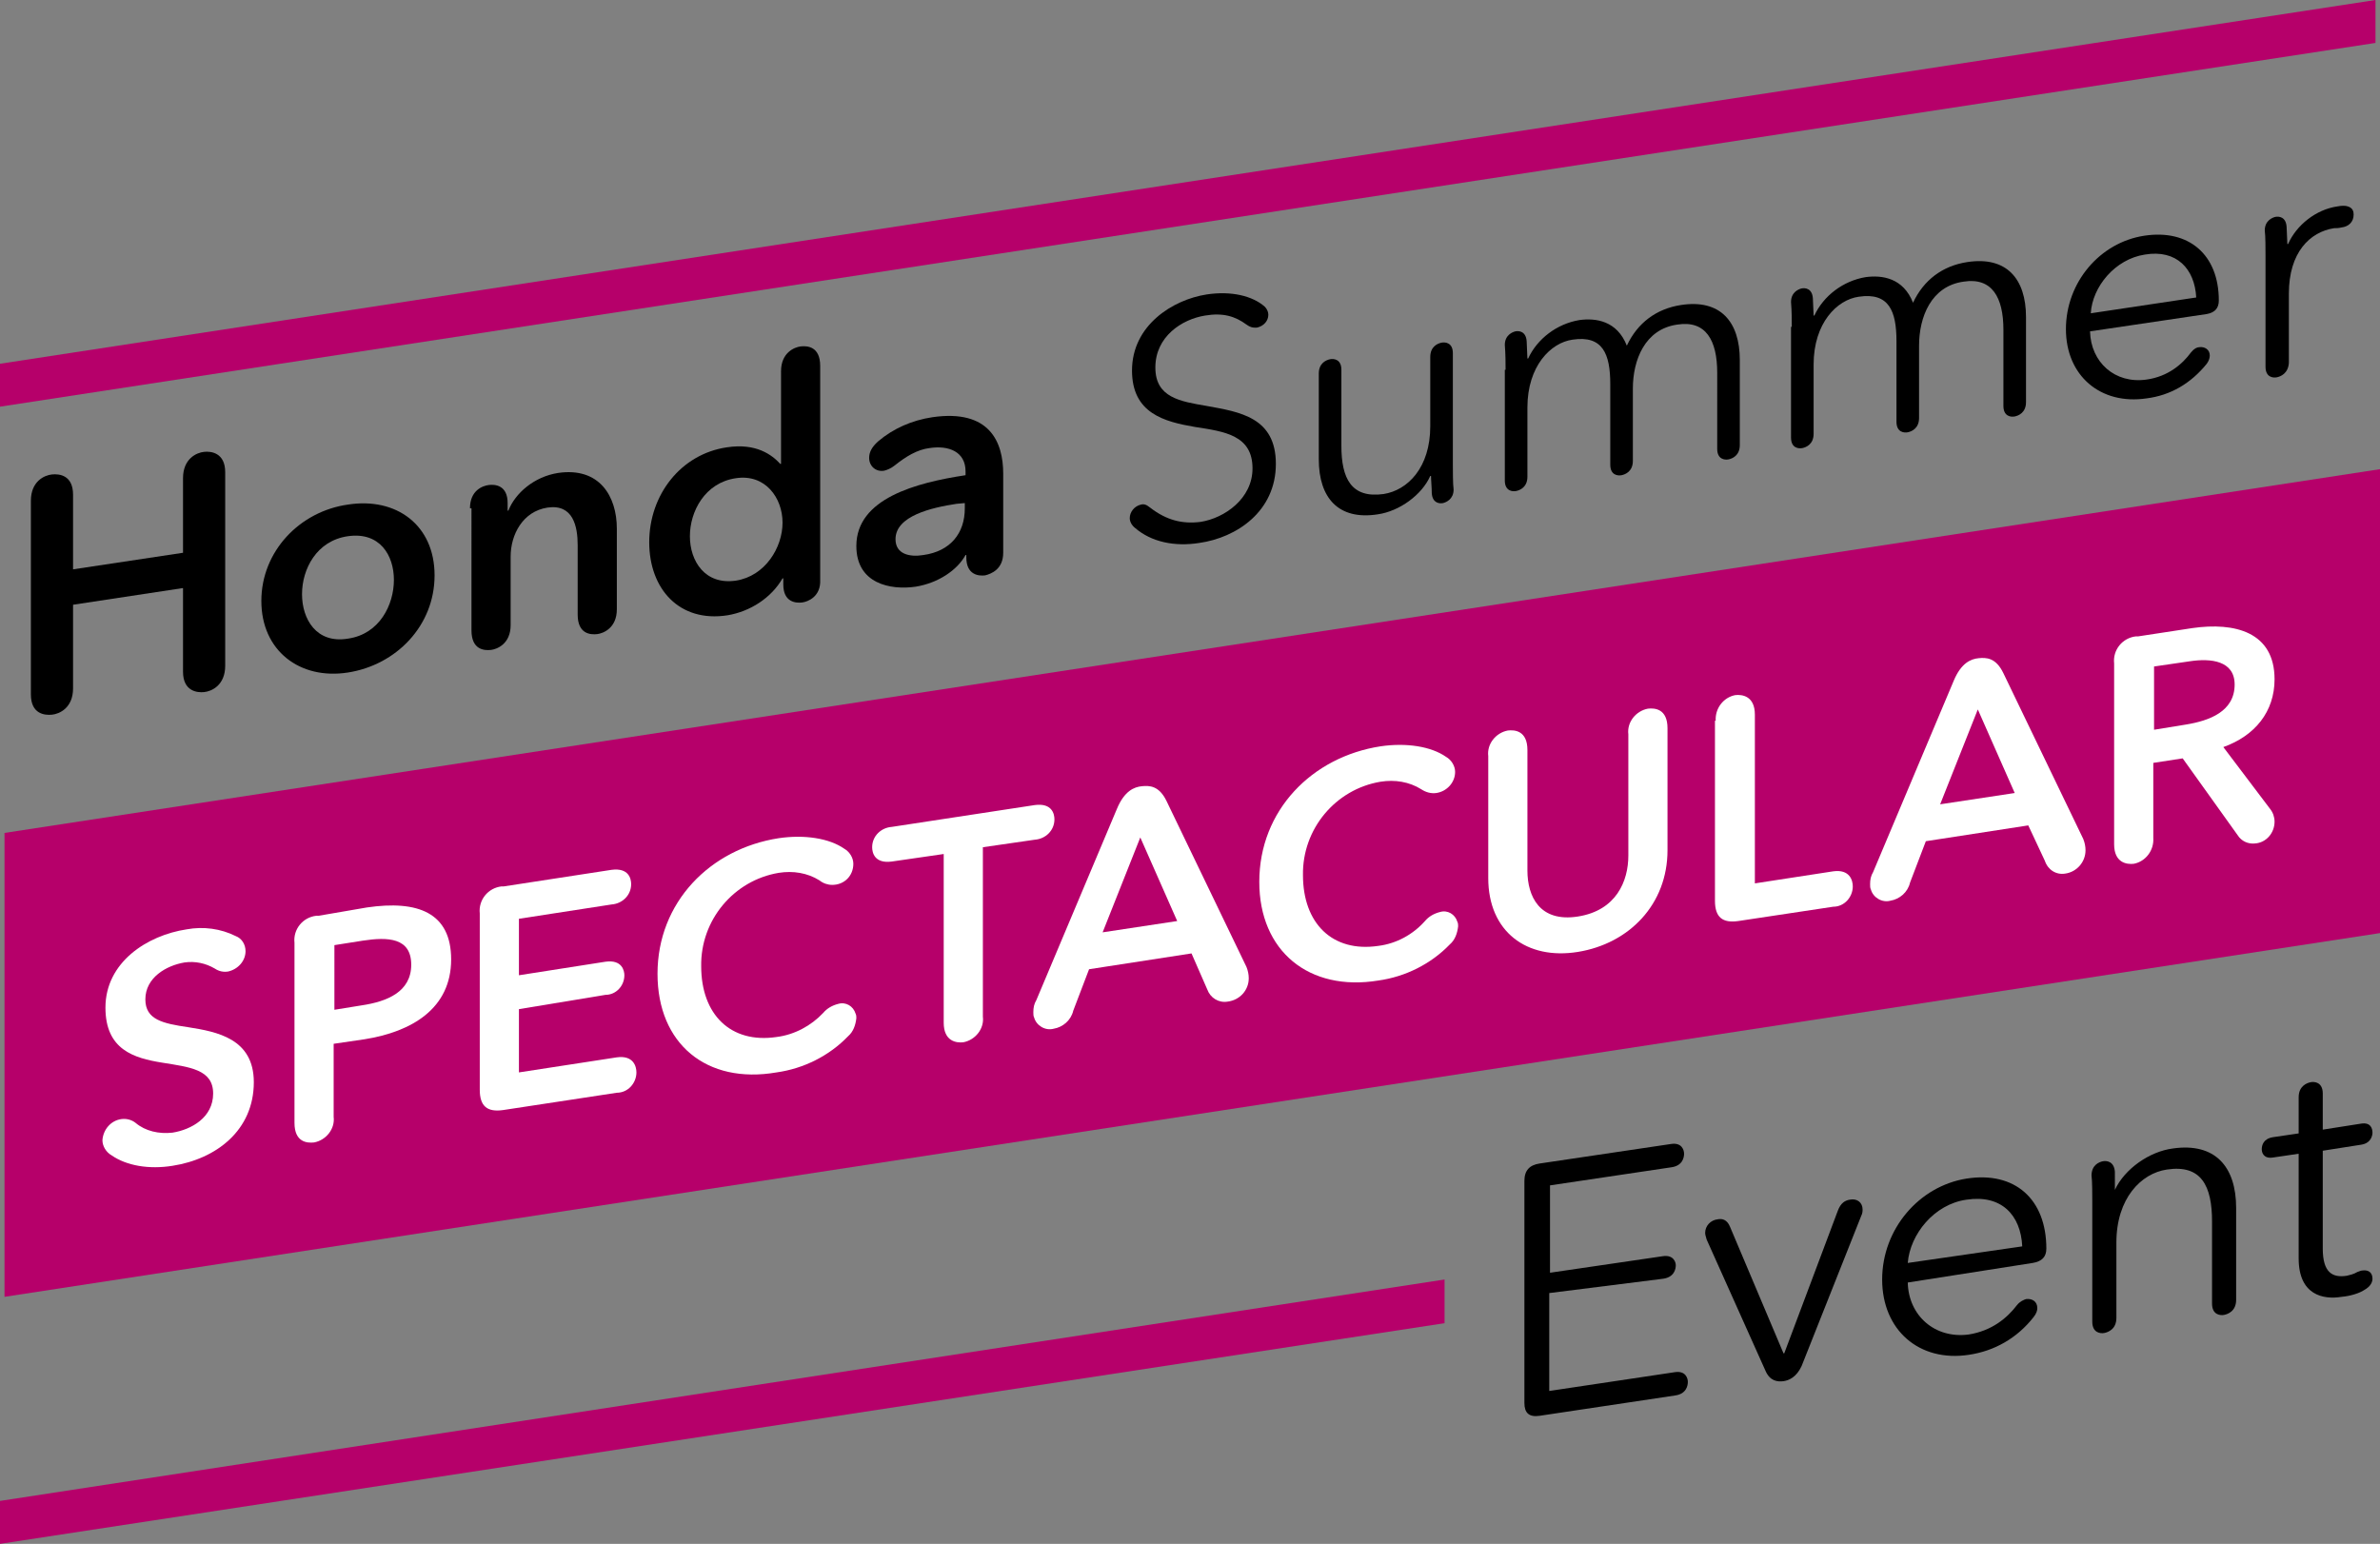 <?xml version="1.0" encoding="utf-8"?>
<!-- Generator: Adobe Illustrator 22.0.0, SVG Export Plug-In . SVG Version: 6.00 Build 0)  -->
<svg version="1.1" id="Layer_1" xmlns="http://www.w3.org/2000/svg" xmlns:xlink="http://www.w3.org/1999/xlink" x="0px" y="0px"
	 viewBox="0 0 316 205" style="enable-background:new 0 0 316 205;" xml:space="preserve">
<rect x="0" y="0" width="316" height="205" fill="#808080" stroke="none"/>
<style type="text/css">
	.st0{fill:#B6006A;}
	.st1{enable-background:new    ;}
	.st2{clip-path:url(#SVGID_2_);}
	.st3{fill:#FFFFFF;}
</style>
<title>honda_summer_logo</title>
<g id="Layer_2_1_">
	<g id="Layer_1-2">
		<g>
			<polyline class="st0" points="0.6,172.2 316,123.9 316,62.3 0.6,110.6 0.6,172.2 			"/>
		</g>
		<g class="st1">
			<path d="M24.2,78.1L9.7,80.3v11.1c0,2.6-1.8,3.4-2.8,3.5s-2.8-0.1-2.8-2.7V66.5c0-2.6,1.8-3.4,2.8-3.5s2.8,0.1,2.8,2.7v9.9
				l14.6-2.2v-9.9c0-2.6,1.8-3.4,2.8-3.5c0.9-0.1,2.8,0.1,2.8,2.7v25.7c0,2.6-1.8,3.4-2.8,3.5c-0.9,0.1-2.8-0.1-2.8-2.7V78.1z"/>
			<path d="M46.2,89.3c-6.4,1-11.5-2.9-11.5-9.5s5.1-11.9,11.5-12.8c6.4-1,11.5,2.7,11.5,9.4S52.6,88.3,46.2,89.3z M46.2,71.2
				c-4.2,0.6-6.1,4.4-6.1,7.7s1.9,6.6,6.1,5.9c4.2-0.6,6.1-4.5,6.1-7.8S50.4,70.6,46.2,71.2z"/>
			<path d="M62.4,67.5c0-2.4,1.7-3,2.5-3.1c0.8-0.1,2.5,0,2.5,2.4v1l0.1,0c0.9-2.3,3.4-4.5,6.6-5c5.5-0.8,7.8,3.1,7.8,7.4v10.7
				c0,2.5-1.8,3.2-2.6,3.3c-0.9,0.1-2.6,0-2.6-2.6v-9.2c0-2.5-0.6-5.5-4-5c-3.3,0.5-4.9,3.6-4.9,6.5v9.1c0,2.5-1.8,3.2-2.6,3.3
				c-0.9,0.1-2.6,0-2.6-2.6V67.5z"/>
			<path d="M106.5,80c-0.8,0.1-2.5,0-2.5-2.4v-0.8l-0.1,0c-1.5,2.6-4.3,4.4-7.3,4.9c-6.4,1-10.4-3.5-10.4-9.7
				c0-6.3,4.2-11.7,10.3-12.6c3.9-0.6,6,1,7.1,2.2l0.1,0V49.3c0-2.5,1.8-3.2,2.6-3.3c0.9-0.1,2.6,0,2.6,2.6v28.4
				C109,79.2,107.3,79.9,106.5,80z M97.7,77.1c3.9-0.6,6.2-4.4,6.2-7.7s-2.3-6.5-6.2-5.9c-4.1,0.6-6.1,4.4-6.1,7.7
				S93.6,77.7,97.7,77.1z"/>
		</g>
		<g class="st1">
			<path d="M130.8,76.4c-0.8,0.1-2.5,0-2.5-2.4v-0.3l-0.1,0c-1.1,2-3.6,3.7-6.6,4.2c-3.4,0.5-7.9-0.4-7.9-5.4
				c0-6.3,7.9-8.4,14.5-9.4v-0.5c0-2.6-2.2-3.5-4.8-3.1c-1.6,0.2-3.1,1.1-4.6,2.3c-0.5,0.4-1,0.6-1.4,0.7c-1.1,0.2-2-0.6-2-1.7
				c0-0.7,0.3-1.4,1.2-2.2c2-1.7,4.5-2.8,7.2-3.2c7.6-1.1,9.4,3.3,9.4,7.5v10.5C133.2,75.6,131.6,76.2,130.8,76.4z M127,66.9
				c-3.3,0.5-8.1,1.6-8.1,4.7c0,2,1.9,2.4,3.7,2.1c3.6-0.5,5.5-2.9,5.5-6.2v-0.7L127,66.9z"/>
		</g>
		<g class="st1">
			<path d="M159.4,69.3c3.2-0.5,6.9-3.1,6.9-7.1c0-4.4-3.7-4.9-7.6-5.5c-4.1-0.7-8.4-1.8-8.4-7.5c0-6,5.4-9.4,9.9-10.1
				c3.3-0.5,6.1,0.2,7.7,1.6c0.4,0.4,0.5,0.8,0.5,1.1c0,0.8-0.6,1.5-1.5,1.7c-0.3,0-0.7,0.1-1.4-0.4c-1.5-1.1-3.1-1.6-5.5-1.2
				c-3.1,0.5-6.6,2.8-6.6,6.9c0,4,3.3,4.5,6.8,5.1c4.4,0.8,9.2,1.5,9.2,7.7c0,6.3-5.2,9.8-10.2,10.5c-3.2,0.5-6.3-0.1-8.5-2
				c-0.5-0.4-0.7-0.9-0.7-1.3c0-0.8,0.6-1.6,1.5-1.8c0.4-0.1,0.7,0,1.2,0.4C154.9,69.1,157,69.6,159.4,69.3z"/>
			<path d="M192.9,61.7c0,0.8,0,2.6,0.1,3.3c0,1.3-1,1.7-1.4,1.8c-0.5,0.1-1.4,0-1.5-1.3c0-0.8-0.1-1.7-0.1-2.3l-0.1,0
				c-1.1,2.5-4.1,4.7-7,5.1c-5.2,0.8-7.8-2.2-7.8-7.3V49.6c0-1.4,1-1.8,1.5-1.9c0.5-0.1,1.5,0,1.5,1.4v10.1c0,4.3,1.3,7,5.6,6.4
				c3.2-0.5,6.2-3.5,6.2-9v-9.2c0-1.4,1-1.8,1.5-1.9c0.5-0.1,1.5,0,1.5,1.4V61.7z"/>
			<path d="M199.9,49.1c0-0.8,0-2.1-0.1-3.3c0-1.3,1-1.7,1.4-1.8c0.5-0.1,1.4,0,1.5,1.3l0.1,2.3l0.1,0c1.2-2.6,3.8-4.6,6.8-5.1
				c2.2-0.3,5,0.1,6.3,3.4c1.4-3,3.9-4.9,7.2-5.4c5.2-0.8,7.8,2.2,7.8,7.3v11.3c0,1.4-1,1.8-1.5,1.9c-0.5,0.1-1.5,0-1.5-1.4V49.5
				c0-4.3-1.5-7-5.3-6.4c-4.3,0.6-5.9,4.7-5.9,8.5v9.6c0,1.4-1,1.8-1.5,1.9c-0.5,0.1-1.5,0-1.5-1.4V51c0-4-1-6.5-5-5.9
				c-2.9,0.4-6,3.5-6,9v9.2c0,1.4-1,1.8-1.5,1.9c-0.5,0.1-1.5,0-1.5-1.4V49.1z"/>
			<path d="M237.9,43.4c0-0.8,0-2.1-0.1-3.3c0-1.3,1-1.7,1.4-1.8c0.5-0.1,1.4,0,1.5,1.3l0.1,2.3l0.1,0c1.2-2.6,3.8-4.6,6.8-5.1
				c2.2-0.3,5,0.1,6.3,3.4c1.4-3,3.9-4.9,7.2-5.4c5.2-0.8,7.8,2.2,7.8,7.3v11.3c0,1.4-1,1.8-1.5,1.9c-0.5,0.1-1.5,0-1.5-1.4V43.8
				c0-4.3-1.5-7-5.3-6.4c-4.3,0.6-5.9,4.7-5.9,8.5v9.6c0,1.4-1,1.8-1.5,1.9c-0.5,0.1-1.5,0-1.5-1.4V45.3c0-4-1-6.5-5-5.9
				c-2.9,0.4-6,3.5-6,9v9.2c0,1.4-1,1.8-1.5,1.9c-0.5,0.1-1.5,0-1.5-1.4V43.4z"/>
			<path d="M277.5,44c0.1,4.1,3.3,7,7.5,6.4c2.9-0.4,4.8-2.1,5.9-3.6c0.4-0.5,0.8-0.7,1.1-0.7c0.7-0.1,1.4,0.3,1.4,1.1
				c0,0.3-0.1,0.7-0.4,1.1c-2.1,2.6-4.8,4.2-8,4.6c-6.1,0.9-10.7-3-10.7-9.2s4.5-11.5,10.4-12.4c5.9-0.9,9.9,2.5,9.9,8.6
				c0,1-0.5,1.6-1.6,1.8L277.5,44z M291.6,39.5c-0.2-3.8-2.6-6.4-6.8-5.7c-4,0.6-7,4.3-7.2,7.8L291.6,39.5z"/>
		</g>
		<g class="st1">
			<path d="M302.3,50.1c-0.5,0.1-1.5,0-1.5-1.4V33.9c0-0.8,0-2.6-0.1-3.3c0-1.3,1-1.7,1.4-1.8c0.5-0.1,1.4,0,1.5,1.3l0.1,2.3l0.1,0
				c1.1-2.5,3.7-4.6,6.6-5c0.5-0.1,1-0.1,1.3,0c0.7,0.2,0.8,0.7,0.8,1.1c0,1-0.7,1.6-1.6,1.7c-0.4,0.1-0.7,0.1-1,0.1
				c-3.2,0.5-6,3.2-6,8.7v9.2C303.8,49.6,302.8,50,302.3,50.1z"/>
		</g>
		<g class="st1">
			<path d="M205.7,171.7v13l16.7-2.5c1.4-0.2,1.7,0.8,1.7,1.3s-0.2,1.6-1.7,1.8l-18,2.7c-1.4,0.2-2-0.4-2-1.7v-29.5
				c0-1.4,0.7-2.1,2-2.3l17.5-2.6c1.4-0.2,1.7,0.8,1.7,1.3c0,0.5-0.2,1.6-1.7,1.8l-16.1,2.4v11.6l15-2.2c1.4-0.2,1.7,0.8,1.7,1.2
				c0,0.5-0.2,1.6-1.7,1.8L205.7,171.7z"/>
		</g>
		<g class="st1">
			<path d="M236.8,183.4c-0.8,0.1-1.8,0-2.4-1.4l-7.8-17.4c-0.1-0.4-0.2-0.6-0.2-0.9c0-0.9,0.7-1.7,1.7-1.8c0.5-0.1,1.2,0,1.6,1
				l7.1,16.8l0.1,0l7.1-18.9c0.4-1.1,1-1.4,1.6-1.5c1-0.2,1.7,0.4,1.7,1.3c0,0.2,0,0.5-0.2,0.9l-7.9,19.9
				C238.5,182.9,237.5,183.3,236.8,183.4z"/>
		</g>
		<g class="st1">
			<path d="M253.3,170.3c0.1,4.4,3.6,7.5,8.1,6.9c3.1-0.5,5.1-2.2,6.4-3.9c0.4-0.5,0.9-0.7,1.2-0.8c0.8-0.1,1.5,0.3,1.5,1.2
				c0,0.3-0.1,0.7-0.5,1.2c-2.2,2.8-5.2,4.5-8.6,5c-6.6,1-11.5-3.3-11.5-10s4.9-12.4,11.2-13.4c6.4-1,10.6,2.7,10.6,9.3
				c0,1.1-0.6,1.7-1.8,1.9L253.3,170.3z M268.5,165.5c-0.2-4.2-2.8-6.9-7.4-6.2c-4.3,0.6-7.5,4.6-7.8,8.4L268.5,165.5z"/>
			<path d="M280.8,158L280.8,158c1.3-2.8,4.6-5.1,7.7-5.5c5.6-0.8,8.4,2.4,8.4,7.9v12.2c0,1.5-1.1,1.9-1.6,2c-0.5,0.1-1.6,0-1.6-1.5
				v-10.9c0-4.7-1.4-7.6-6-6.9c-3.4,0.5-6.7,3.8-6.7,9.7v10c0,1.5-1.1,1.9-1.6,2c-0.5,0.1-1.6,0-1.6-1.5v-15.9c0-0.9,0-2.8-0.1-3.5
				c0-1.4,1-1.8,1.5-1.9c0.5-0.1,1.5,0,1.6,1.4L280.8,158z"/>
		</g>
		<g class="st1">
			<path d="M310.9,172.2c-2.4,0.4-5.7-0.2-5.7-5.1v-13.9l-3.4,0.5c-1.3,0.2-1.5-0.7-1.5-1.1c0-0.5,0.2-1.4,1.5-1.6l3.4-0.5v-4.8
				c0-1.5,1.1-1.9,1.6-2c0.5-0.1,1.6,0,1.6,1.5v4.8l5.1-0.8c1.3-0.2,1.5,0.7,1.5,1.2c0,0.4-0.2,1.4-1.5,1.6l-5.1,0.8v13
				c0,3.2,1.3,3.9,3.2,3.6c0.4-0.1,0.9-0.2,1.4-0.5c0.3-0.1,0.5-0.2,0.7-0.2c0.8-0.1,1.3,0.3,1.3,1.1c0,0.4-0.2,1-1.1,1.5
				C313.3,171.7,312.1,172.1,310.9,172.2z"/>
		</g>
		<g>
			<defs>
				<rect id="SVGID_1_" x="0.1" width="315.9" height="205"/>
			</defs>
			<clipPath id="SVGID_2_">
				<use xlink:href="#SVGID_1_"  style="overflow:visible;"/>
			</clipPath>
			<g class="st2">
				<g>
					<polyline class="st0" points="315.4,0 0,48.3 0,54 315.4,5.7 315.4,0 					"/>
				</g>
				<g>
					<polyline class="st0" points="191.8,169.9 0,199.3 0,205 191.8,175.7 191.8,169.9 					"/>
				</g>
			</g>
		</g>
		<g>
			<path class="st3" d="M22.9,150.4c2.5-0.4,5.4-2,5.4-5.2s-3.1-3.5-6.8-4.1s-7.5-1.7-7.5-7.3c0-6,5.5-9.6,10.8-10.4
				c2.2-0.4,4.5-0.1,6.5,0.9c0.8,0.3,1.3,1.1,1.3,2c0,1.3-1,2.4-2.3,2.7c-0.6,0.1-1.2,0-1.8-0.4c-1.2-0.7-2.6-1-4-0.8
				c-2.4,0.4-5.2,2-5.2,4.9c0,2.7,2.3,3.2,5.7,3.7c3.8,0.6,8.7,1.5,8.7,7.3c0,6.4-5,10.2-10.8,11.1c-3.1,0.5-6.1,0-8.1-1.4
				c-0.7-0.4-1.2-1.2-1.2-2c0.1-1.4,1.1-2.6,2.5-2.8c0.7-0.1,1.4,0.1,1.9,0.5C19.3,150.2,21.1,150.6,22.9,150.4"/>
		</g>
		<g>
			<path class="st3" d="M48.7,120.5c6.8-1,11.2,0.7,11.2,6.9c0,6.5-5.2,9.6-11.5,10.6l-4.1,0.6v9.7c0.2,1.6-1,3.1-2.6,3.4
				c-0.9,0.1-2.6,0-2.6-2.6v-23.9c-0.2-1.8,1.1-3.4,2.9-3.6c0.1,0,0.2,0,0.3,0L48.7,120.5 M44.3,134.1l3.7-0.6
				c3.4-0.5,6.6-1.8,6.6-5.4s-3.1-3.7-6.4-3.2l-3.8,0.6V134.1z"/>
		</g>
		<g>
			<path class="st3" d="M68.9,134v8.4l13-2c2.2-0.3,2.6,1.2,2.6,2c0,1.4-1.1,2.7-2.6,2.7l-15.1,2.3c-2.1,0.3-3.1-0.5-3.1-2.7v-23.4
				c-0.2-1.8,1.1-3.4,2.9-3.6c0.1,0,0.2,0,0.3,0l14.3-2.2c2.3-0.3,2.6,1.2,2.6,1.9c0,1.5-1.2,2.6-2.6,2.7L68.9,122v7.5l11.5-1.8
				c2.2-0.3,2.5,1.2,2.5,1.8c0,1.4-1.1,2.6-2.5,2.6L68.9,134"/>
		</g>
		<g>
			<path class="st3" d="M87.3,129.3c0-9.5,7-16.6,16.1-18c3.4-0.5,6.7,0,8.7,1.4c0.7,0.4,1.2,1.2,1.2,2c0,1.6-1.2,2.8-2.8,2.8
				c-0.6,0-1.2-0.2-1.7-0.6c-1.6-1-3.5-1.3-5.4-1c-6,1-10.4,6.3-10.3,12.4c0,6.4,3.9,10.3,10,9.4c2.4-0.3,4.6-1.5,6.2-3.2
				c0.5-0.6,1.2-1,2-1.2c1-0.3,2,0.3,2.3,1.3c0.1,0.2,0.1,0.4,0.1,0.6c-0.1,0.9-0.4,1.8-1.1,2.4c-2.5,2.6-5.9,4.3-9.5,4.8
				C93.8,144,87.3,138.6,87.3,129.3"/>
		</g>
		<g>
			<path class="st3" d="M137.4,106.9c2.3-0.3,2.6,1.2,2.6,1.9c0,1.5-1.2,2.6-2.6,2.7l-6.9,1V135c0.2,1.6-1,3.1-2.6,3.4
				c-0.9,0.1-2.6-0.1-2.6-2.6v-22.4l-6.9,1c-2.3,0.3-2.6-1.2-2.6-1.9c0-1.5,1.2-2.6,2.6-2.7L137.4,106.9"/>
		</g>
		<g>
			<path class="st3" d="M158.2,126.6l-13.6,2.1l-2.1,5.5c-0.3,1.3-1.4,2.2-2.6,2.4c-1.1,0.3-2.3-0.4-2.6-1.5
				c-0.1-0.2-0.1-0.4-0.1-0.7c0-0.6,0.1-1.1,0.4-1.6l10.7-25.4c1-2.4,2.3-2.9,3.3-3s2.3-0.1,3.3,2l10.6,22c0.2,0.5,0.3,1,0.3,1.5
				c0,1.6-1.2,2.9-2.8,3.1c-1.2,0.2-2.3-0.5-2.7-1.6L158.2,126.6 M146.4,123.8l9.9-1.5l-4.9-11.1L146.4,123.8z"/>
		</g>
		<g>
			<path class="st3" d="M167.2,117.1c0-9.5,7-16.6,16.1-18c3.4-0.5,6.7,0,8.7,1.4c0.7,0.4,1.2,1.2,1.2,2c0,1.4-1.1,2.6-2.5,2.8
				c-0.7,0.1-1.4-0.1-2-0.5c-1.6-1-3.5-1.3-5.4-1c-6,1-10.4,6.3-10.3,12.4c0,6.4,3.9,10.3,10,9.4c2.4-0.3,4.6-1.5,6.2-3.3
				c0.5-0.6,1.2-1,2-1.2c1-0.3,2,0.3,2.3,1.3c0.1,0.2,0.1,0.4,0.1,0.6c-0.1,0.9-0.4,1.8-1.1,2.4c-2.5,2.6-5.9,4.3-9.5,4.8
				C173.8,131.7,167.2,126.3,167.2,117.1"/>
		</g>
		<g>
			<path class="st3" d="M216.2,97.5c-0.2-1.6,1-3.1,2.6-3.4c0.9-0.1,2.6,0,2.6,2.6v16.2c0,7.2-5.1,12.4-11.9,13.5
				s-11.9-2.7-11.9-9.8v-16.2c-0.2-1.6,1-3.1,2.6-3.4c0.9-0.1,2.6,0,2.6,2.6v16c0,3.4,1.6,6.9,6.7,6.1s6.7-4.7,6.7-8.1V97.5"/>
		</g>
		<g>
			<path class="st3" d="M227.8,95.7c-0.1-1.6,1-3.1,2.6-3.4c0.9-0.1,2.6,0.1,2.6,2.6v22.4l10.4-1.6c2.2-0.3,2.6,1.2,2.6,2
				c0,1.4-1.1,2.7-2.6,2.7l-12.6,1.9c-2.1,0.3-3.1-0.5-3.1-2.7V95.7"/>
		</g>
		<g>
			<path class="st3" d="M269.3,109.6l-13.6,2.1l-2.1,5.5c-0.3,1.3-1.4,2.2-2.6,2.4c-1.1,0.3-2.3-0.4-2.6-1.5
				c-0.1-0.2-0.1-0.4-0.1-0.7c0-0.6,0.1-1.1,0.4-1.6l10.7-25.4c1-2.4,2.3-2.9,3.3-3s2.3-0.1,3.3,2l10.6,22c0.2,0.5,0.3,1,0.3,1.5
				c0,1.6-1.2,2.9-2.7,3.1c-1.2,0.2-2.3-0.5-2.7-1.7L269.3,109.6 M257.6,106.8l9.9-1.5l-4.9-11.1L257.6,106.8z"/>
		</g>
		<g>
			<path class="st3" d="M289.8,100.7l-3.9,0.6v10c0.1,1.6-1,3.1-2.6,3.4c-0.9,0.1-2.6-0.1-2.6-2.6V88.1c-0.2-1.8,1.1-3.4,2.9-3.6
				c0.1,0,0.2,0,0.3,0l7.2-1.1c5.6-0.8,10.9,0.5,10.9,6.8c0,4.3-2.6,7.5-6.8,9l6.2,8.2c0.4,0.5,0.6,1.1,0.6,1.7
				c0,1.5-1.1,2.8-2.6,2.9c-0.9,0.1-1.8-0.3-2.3-1.1L289.8,100.7 M286,96.9l4.3-0.7c3-0.5,6.4-1.7,6.4-5.3c0-3.2-3.2-3.5-5.9-3.1
				l-4.8,0.7V96.9z"/>
		</g>
	</g>
</g>
</svg>
